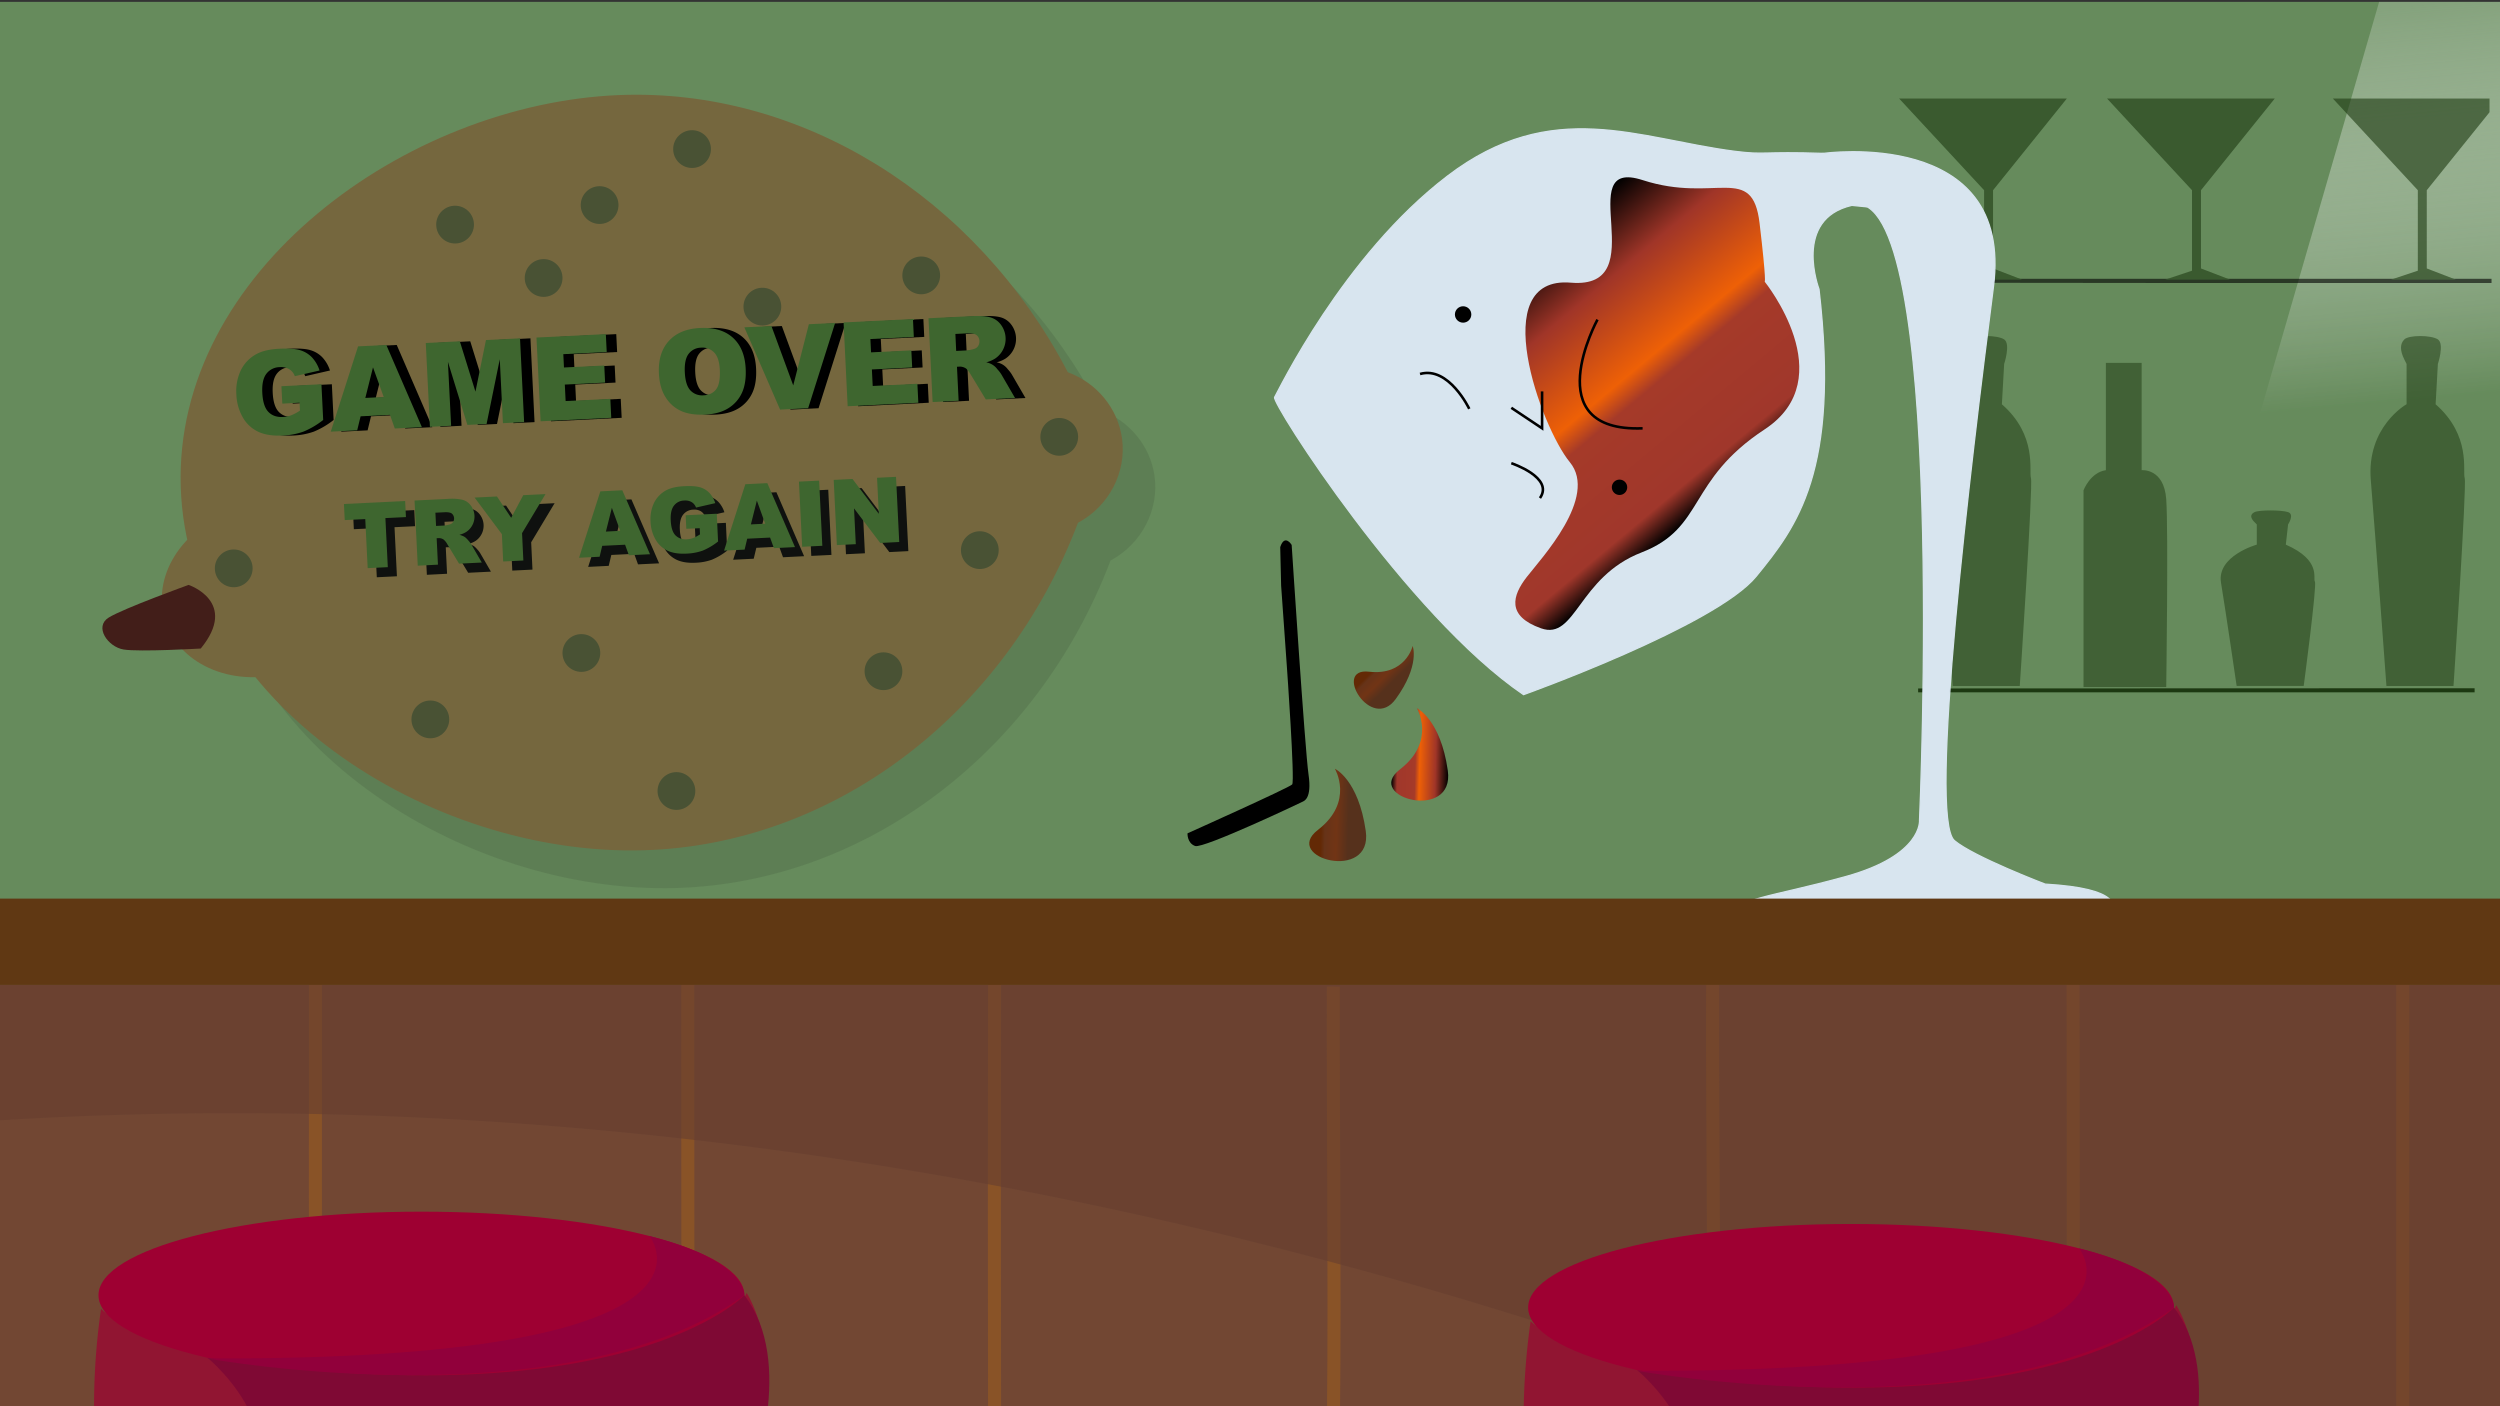 <svg id="Layer_1" data-name="Layer 1" xmlns="http://www.w3.org/2000/svg" xmlns:xlink="http://www.w3.org/1999/xlink" width="1920" height="1080" viewBox="0 0 1920 1080"><rect x="0" y="0" width="1920" height="1080" fill="#333333" stroke="none"/><defs><style>.cls-1{fill:#668b5c;}.cls-2{fill:#110e0e;opacity:0.1;}.cls-3{fill:#724733;}.cls-23,.cls-4{fill:none;}.cls-4{stroke:#895327;stroke-width:10px;}.cls-16,.cls-19,.cls-21,.cls-23,.cls-4{stroke-miterlimit:10;}.cls-5{fill:#663f30;}.cls-18,.cls-5{opacity:0.6;}.cls-6,.cls-7{fill:#9e0032;}.cls-12,.cls-6{opacity:0.7;}.cls-8{fill:#7f0934;}.cls-9{fill:#91003b;}.cls-10{fill:url(#linear-gradient);}.cls-11{fill:#75673e;}.cls-12{fill:#374931;}.cls-13{fill:#3e662f;}.cls-14{fill:#421e19;}.cls-15{fill:#0f110f;}.cls-16,.cls-17,.cls-19,.cls-20{fill:#1c3811;}.cls-16{stroke:#1c3811;}.cls-16,.cls-19{stroke-width:3px;}.cls-17{opacity:0.5;}.cls-19,.cls-23{stroke:#000;}.cls-21{fill:#d8e5ef;stroke:#d8e5ef;}.cls-22{fill:url(#linear-gradient-2);}.cls-23{stroke-width:2px;}.cls-24{fill:url(#linear-gradient-3);}.cls-25{fill:url(#linear-gradient-4);}.cls-26{fill:url(#linear-gradient-5);}.cls-27{fill:#603813;}</style><linearGradient id="linear-gradient" x1="1791.75" y1="9.76" x2="1819.31" y2="310.33" gradientUnits="userSpaceOnUse"><stop offset="0" stop-color="#fff" stop-opacity="0.2"/><stop offset="1" stop-color="#668b5c"/></linearGradient><linearGradient id="linear-gradient-2" x1="1316.07" y1="383.82" x2="1165.03" y2="202.95" gradientUnits="userSpaceOnUse"><stop offset="0"/><stop offset="0.1" stop-color="#a0372b"/><stop offset="0.41" stop-color="#a53a29"/><stop offset="0.49" stop-color="#ee6006"/><stop offset="0.77" stop-color="#a03528"/><stop offset="1"/></linearGradient><linearGradient id="linear-gradient-3" x1="911.37" y1="-2646.37" x2="946.28" y2="-2646.37" gradientTransform="translate(-1472.99 1707.97) rotate(45.55)" gradientUnits="userSpaceOnUse"><stop offset="0.2" stop-color="#632905"/><stop offset="0.27" stop-color="#663318"/><stop offset="0.47" stop-color="#713415"/><stop offset="0.68" stop-color="#56311c"/></linearGradient><linearGradient id="linear-gradient-4" x1="1137.7" y1="470.38" x2="1181.29" y2="470.38" gradientTransform="translate(-56.84 80.94) rotate(1.39)" xlink:href="#linear-gradient-2"/><linearGradient id="linear-gradient-5" x1="1075.85" y1="518.37" x2="1119.45" y2="518.37" gradientTransform="translate(-56.84 80.94) rotate(1.39)" xlink:href="#linear-gradient-3"/></defs><title>game overuknap</title><polygon class="cls-1" points="985.42 1088.74 1922.01 1088.74 1922.01 1.43 -4.91 1.43 -4.91 1086.18 985.42 1086.18 985.42 1088.74"/><path class="cls-2" d="M852.89,430.51C796.65,578.67,664,677.84,519.44,682c-165,4.79-350.31-114-355.62-278.81C158.5,238,336.73,108.52,500.69,102,640,96.53,774.58,179.62,845.09,314.87c22.33,8.23,38.42,27.78,41.61,50.76C890.3,391.61,876.81,417.67,852.89,430.51Z"/><ellipse class="cls-2" cx="226.11" cy="453.97" rx="77.66" ry="65.14" transform="translate(-113.22 77.05) rotate(-15.52)"/><polygon class="cls-3" points="985.42 1088.74 1922.01 1088.74 1922.01 756.38 -4.91 756.38 -4.91 1086.18 985.42 1086.18 985.42 1088.74"/><path class="cls-4" d="M242.27,756c-.1,103.76-.1,206.88.15,311.13"/><path class="cls-4" d="M528.18,756c.05,105.21.05,211.11.15,316.06"/><path class="cls-4" d="M763.83,754c-.21,110.09-.21,221.63,0,332"/><path class="cls-4" d="M1024,757.68c-.3,109.32,1.28,219.34.12,328.32"/><path class="cls-4" d="M1315.34,756c-.45,103.23,1.49,207.62.13,311.29"/><path class="cls-4" d="M1592.12,756c.17,103.76.17,206.88.15,311.13"/><path class="cls-4" d="M1845.31,756c0,107.44,0,216.1,0,324"/><path class="cls-5" d="M1920,1087.74V755.38H-6.91V860.8c534.14-34,1019.6,84,1395.8,226.94Z"/><path class="cls-6" d="M1686.66,1088.74c5.34-55.08-15.27-86.29-15.27-86.29-27.74,59.44-244.46,61.19-244.46,61.19-209.79-1.75-251.4-49-251.4-49a528.27,528.27,0,0,0-5.39,74.06Z"/><ellipse class="cls-7" cx="1421.63" cy="1004.18" rx="248.02" ry="64.17"/><path class="cls-8" d="M1287.23,1088.74h400.63c2.91-29.27-.07-60.84-18.21-84.56,0,0-90.9,96.16-412.28,48.08C1257.37,1052.26,1275.4,1067.08,1287.23,1088.74Z"/><path class="cls-9" d="M1596.73,958.73s78.13,95.75-339.87,94c0,0,275.77,50.3,412.79-48.56C1669.65,1004.18,1671.23,977.46,1596.73,958.73Z"/><path class="cls-6" d="M587.9,1086.18c7.86-59.37-14.47-93.2-14.47-93.2C545.69,1052.42,329,1054.17,329,1054.17c-209.78-1.75-251.4-49-251.4-49a522.41,522.41,0,0,0-5.33,81Z"/><ellipse class="cls-7" cx="323.66" cy="994.72" rx="248.02" ry="64.17"/><path class="cls-8" d="M192.69,1086.18h396.4c4.09-31.13,2.17-65.87-17.4-91.46,0,0-90.9,96.15-412.28,48.07C159.41,1042.79,181.33,1060.83,192.69,1086.18Z"/><path class="cls-9" d="M498.76,949.27s78.13,95.74-339.87,94c0,0,275.78,50.3,412.79-48.56C571.68,994.72,573.27,968,498.76,949.27Z"/><polygon class="cls-10" points="1827.17 1.43 1700.19 440.24 1922.01 440.24 1922.01 1.43 1827.17 1.43"/><path class="cls-11" d="M827.89,401.51C771.65,549.67,639,648.84,494.44,653c-165,4.79-350.31-114-355.62-278.81C133.5,209,311.73,79.52,475.69,73,615,67.53,749.58,150.62,820.09,285.87c22.33,8.23,38.42,27.78,41.61,50.76C865.3,362.61,851.81,388.67,827.89,401.51Z"/><ellipse class="cls-11" cx="201.11" cy="453.97" rx="77.66" ry="65.14" transform="translate(-114.13 70.36) rotate(-15.52)"/><circle class="cls-12" cx="460.5" cy="157.5" r="14.5"/><circle class="cls-12" cx="349.5" cy="172.5" r="14.5"/><circle class="cls-12" cx="446.5" cy="501.5" r="14.5"/><circle class="cls-12" cx="417.5" cy="213.5" r="14.5"/><circle class="cls-12" cx="330.5" cy="552.5" r="14.5"/><circle class="cls-12" cx="519.5" cy="607.5" r="14.5"/><circle class="cls-12" cx="678.5" cy="515.5" r="14.5"/><circle class="cls-12" cx="752.5" cy="422.5" r="14.5"/><circle class="cls-12" cx="707.5" cy="211.5" r="14.5"/><circle class="cls-12" cx="813.5" cy="335.5" r="14.5"/><circle class="cls-12" cx="531.5" cy="114.5" r="14.5"/><circle class="cls-12" cx="585.5" cy="235.5" r="14.5"/><circle class="cls-12" cx="179.5" cy="436.5" r="14.5"/><path d="M224.8,310l-.66-13.38,30.72-1.51,1.35,27.43a62.81,62.81,0,0,1-15.2,8.95,53.22,53.22,0,0,1-16,3q-11.46.56-18.87-3a26.77,26.77,0,0,1-11.76-11.08,38.34,38.34,0,0,1-4.85-17.54A37.16,37.16,0,0,1,193,284.28a28.17,28.17,0,0,1,12.14-12.45q6.39-3.45,17.45-4,10.66-.52,16,1.15a20.75,20.75,0,0,1,9.07,5.56,26.74,26.74,0,0,1,5.76,10l-19,4.37a10.37,10.37,0,0,0-4.29-5.37,12.54,12.54,0,0,0-7.31-1.58,13,13,0,0,0-10.2,5.05q-3.66,4.74-3.18,14.57.51,10.44,4.66,14.73t11.17,3.94a21,21,0,0,0,6.32-1.28,34.15,34.15,0,0,0,6.77-3.63l-.29-6.06Z"/><path d="M307.51,318.62l-22.57,1.11-2.62,10.78-20.3,1L283,266l21.69-1.07,27.34,63.16-20.82,1Zm-4.81-13.71-8.24-22.78-5.89,23.48Z"/><path d="M335,263.41l26.15-1.28,12,38.65,8.08-39.64,26.14-1.29,3.16,64.35-16.28.8-2.42-49.07-10.13,49.69-14.74.72L352,277.89,354.46,327l-16.29.8Z"/><path d="M420,259.23l53.28-2.62.68,13.74L440.63,272l.5,10.23,30.95-1.52.64,13.12-30.94,1.52L442.4,308l34.33-1.69.71,14.57-54.25,2.67Z"/><path d="M514.05,286.9q-.78-15.75,7.57-25t24-10q16.07-.78,25.18,7.41t9.88,23.74q.56,11.28-2.89,18.68a27.13,27.13,0,0,1-10.42,11.78q-7,4.37-17.69,4.9-10.89.53-18.19-2.59a27.07,27.07,0,0,1-12.1-10.4Q514.61,298.18,514.05,286.9Zm19.89-.89q.48,9.75,4.31,13.83a12.3,12.3,0,0,0,10.06,3.77q6.41-.32,9.71-4.66t2.78-15.14q-.45-9.09-4.32-13.1a12.54,12.54,0,0,0-10.15-3.7,12.12,12.12,0,0,0-9.44,4.73Q533.46,276.18,533.94,286Z"/><path d="M579.66,251.38l20.79-1L617.21,296l12-47,20.18-1-20.73,65.52-21.55,1.06Z"/><path d="M655.86,247.63,709.15,245l.67,13.74-33.36,1.64.51,10.23,30.94-1.53.65,13.13-30.95,1.52.63,12.69,34.32-1.69.72,14.57L659,312Z"/><path d="M724.25,308.77l-3.17-64.35,33.14-1.63q9.22-.45,14.17.89a15,15,0,0,1,8.14,5.47,18.19,18.19,0,0,1-4.3,26.24,24.09,24.09,0,0,1-6.85,2.89,13.48,13.48,0,0,1,8.63,5.34,25.71,25.71,0,0,1,3,3.86l10.54,18.18-22.46,1.1-11.6-19.14q-2.21-3.72-3.84-4.78a8.4,8.4,0,0,0-4.95-1.26l-1.75.09,1.28,26.12Zm18.09-39.26,8.38-.41A29.08,29.08,0,0,0,756,268a5.23,5.23,0,0,0,3.12-2.17,6,6,0,0,0,1.07-3.8,5.9,5.9,0,0,0-2.21-4.68c-1.37-1.05-3.87-1.48-7.5-1.31l-8.74.43Z"/><path class="cls-13" d="M216.8,310l-.66-13.38,30.72-1.51,1.35,27.43a62.81,62.81,0,0,1-15.2,8.95,53.22,53.22,0,0,1-16,3q-11.46.56-18.87-3a26.77,26.77,0,0,1-11.76-11.08,38.34,38.34,0,0,1-4.85-17.54A37.16,37.16,0,0,1,185,284.28a28.17,28.17,0,0,1,12.14-12.45q6.39-3.45,17.45-4,10.66-.52,16,1.15a20.75,20.75,0,0,1,9.07,5.56,26.74,26.74,0,0,1,5.76,10l-19,4.37a10.37,10.37,0,0,0-4.29-5.37,12.54,12.54,0,0,0-7.31-1.58,13,13,0,0,0-10.2,5.05q-3.66,4.74-3.18,14.57.51,10.44,4.66,14.73t11.17,3.94a21,21,0,0,0,6.32-1.28,34.15,34.15,0,0,0,6.77-3.63l-.29-6.06Z"/><path class="cls-13" d="M299.51,318.62l-22.57,1.11-2.62,10.78-20.3,1L275,266l21.69-1.07,27.34,63.16-20.82,1Zm-4.81-13.71-8.24-22.78-5.89,23.48Z"/><path class="cls-13" d="M327,263.41l26.15-1.28,12,38.65,8.08-39.64,26.14-1.29,3.16,64.35-16.28.8-2.42-49.07-10.13,49.69-14.74.72L344,277.89,346.46,327l-16.29.8Z"/><path class="cls-13" d="M412,259.23l53.28-2.62.68,13.74L432.63,272l.5,10.23,30.95-1.52.64,13.12-30.94,1.52L434.4,308l34.33-1.69.71,14.57-54.25,2.67Z"/><path class="cls-13" d="M506.05,286.9q-.78-15.75,7.57-25t24-10q16.07-.78,25.18,7.41t9.88,23.74q.56,11.28-2.89,18.68a27.13,27.13,0,0,1-10.42,11.78q-7,4.37-17.69,4.9-10.89.53-18.19-2.59a27.07,27.07,0,0,1-12.1-10.4Q506.61,298.18,506.05,286.9Zm19.89-.89q.48,9.75,4.31,13.83a12.3,12.3,0,0,0,10.06,3.77q6.41-.32,9.71-4.66t2.78-15.14q-.45-9.09-4.32-13.1a12.54,12.54,0,0,0-10.15-3.7,12.12,12.12,0,0,0-9.44,4.73Q525.46,276.18,525.94,286Z"/><path class="cls-13" d="M571.66,251.38l20.79-1L609.21,296l12-47,20.18-1-20.73,65.52-21.55,1.06Z"/><path class="cls-13" d="M647.86,247.63,701.15,245l.67,13.74-33.36,1.64.51,10.23,30.94-1.53.65,13.13-30.95,1.52.63,12.69,34.32-1.69.72,14.57L651,312Z"/><path class="cls-13" d="M716.25,308.77l-3.17-64.35,33.14-1.63q9.22-.45,14.17.89a15,15,0,0,1,8.14,5.47,18.19,18.19,0,0,1-4.3,26.24,24.09,24.09,0,0,1-6.85,2.89,13.48,13.48,0,0,1,8.63,5.34,25.71,25.71,0,0,1,3,3.86l10.54,18.18-22.46,1.1-11.6-19.14q-2.21-3.72-3.84-4.78a8.4,8.4,0,0,0-4.95-1.26l-1.75.09,1.28,26.12Zm18.09-39.26,8.38-.41A29.08,29.08,0,0,0,748,268a5.23,5.23,0,0,0,3.12-2.17,6,6,0,0,0,1.07-3.8,5.9,5.9,0,0,0-2.21-4.68c-1.37-1.05-3.87-1.48-7.5-1.31l-8.74.43Z"/><path class="cls-14" d="M144.85,449.2s38.77,12.93,9.33,48.87c0,0-47.27,2.74-59.31.74s-22.76-17.46-11.42-24.5S144.85,449.2,144.85,449.2Z"/><path class="cls-15" d="M271.15,394.07l47-2.31.61,12.36-15.77.77,1.85,37.69-15.46.76-1.86-37.69-15.77.78Z"/><path class="cls-15" d="M327.83,441.45l-2.47-50.05,25.78-1.26a37.17,37.17,0,0,1,11,.69,11.68,11.68,0,0,1,6.33,4.25,14.15,14.15,0,0,1-3.34,20.41,18.83,18.83,0,0,1-5.34,2.25,15.45,15.45,0,0,1,4.12,1.64,15.68,15.68,0,0,1,2.6,2.51,19.49,19.49,0,0,1,2.32,3l8.2,14.14-17.47.86-9-14.89a11.56,11.56,0,0,0-3-3.72,6.46,6.46,0,0,0-3.84-1l-1.37.06,1,20.32Zm14.06-30.53,6.53-.32a23.77,23.77,0,0,0,4.06-.89,4.1,4.1,0,0,0,2.43-1.69,5.08,5.08,0,0,0-.89-6.6c-1.06-.81-3-1.15-5.83-1l-6.8.33Z"/><path class="cls-15" d="M371.49,389.13l17.17-.84,10.92,16.39,9.27-17.38,17.09-.84-18,30,1,21-15.5.76-1-21Z"/><path class="cls-15" d="M487.06,425.34l-17.56.86-2,8.38-15.79.78,16.35-51,16.87-.83,21.27,49.12-16.2.79Zm-3.74-10.67L476.91,397l-4.58,18.26Z"/><path class="cls-15" d="M534.09,413.13l-.52-10.41,23.9-1.18,1,21.34a49.17,49.17,0,0,1-11.82,7,41.67,41.67,0,0,1-12.43,2.3q-8.91.44-14.68-2.32a20.87,20.87,0,0,1-9.15-8.62,29.81,29.81,0,0,1-3.77-13.64,29,29,0,0,1,2.68-14.42,22,22,0,0,1,9.45-9.69q5-2.67,13.57-3.09,8.29-.42,12.48.89a16,16,0,0,1,7.06,4.32,20.8,20.8,0,0,1,4.47,7.81l-14.78,3.39a8.09,8.09,0,0,0-3.34-4.18,9.7,9.7,0,0,0-5.69-1.22,10.08,10.08,0,0,0-7.93,3.93q-2.85,3.68-2.47,11.33.39,8.12,3.62,11.45a10.79,10.79,0,0,0,8.69,3.07,16.25,16.25,0,0,0,4.91-1,26.85,26.85,0,0,0,5.27-2.82l-.23-4.72Z"/><path class="cls-15" d="M598.42,419.86l-17.56.86-2,8.38-15.79.78,16.35-51,16.87-.83,21.26,49.12-16.19.8Zm-3.74-10.66-6.41-17.73-4.58,18.27Z"/><path class="cls-15" d="M620.59,376.88l15.5-.76,2.46,50.05-15.49.76Z"/><path class="cls-15" d="M647.29,375.57l14.44-.71,20.2,26.76-1.36-27.69,14.58-.72,2.46,50.05L683,424l-20.1-26.56,1.35,27.48-14.54.72Z"/><path class="cls-13" d="M264.15,387.07l47-2.31.61,12.36-15.77.77,1.85,37.69-15.46.76-1.86-37.69-15.77.78Z"/><path class="cls-13" d="M320.83,434.45l-2.47-50.05,25.78-1.26a37.17,37.17,0,0,1,11,.69,11.68,11.68,0,0,1,6.33,4.25,14.15,14.15,0,0,1-3.34,20.41,18.83,18.83,0,0,1-5.34,2.25,15.45,15.45,0,0,1,4.12,1.64,15.68,15.68,0,0,1,2.6,2.51,19.49,19.49,0,0,1,2.32,3l8.2,14.14-17.47.86-9-14.89a11.56,11.56,0,0,0-3-3.72,6.46,6.46,0,0,0-3.84-1l-1.37.06,1,20.32Zm14.06-30.53,6.53-.32a23.77,23.77,0,0,0,4.06-.89,4.1,4.1,0,0,0,2.43-1.69,5.08,5.08,0,0,0-.89-6.6c-1.06-.81-3-1.15-5.83-1l-6.8.33Z"/><path class="cls-13" d="M364.49,382.13l17.17-.84,10.92,16.39,9.27-17.38,17.09-.84-18,30,1,21-15.5.76-1-21Z"/><path class="cls-13" d="M480.06,418.34l-17.56.86-2,8.38-15.79.78,16.35-51,16.87-.83,21.27,49.12-16.2.79Zm-3.74-10.67L469.91,390l-4.58,18.26Z"/><path class="cls-13" d="M527.09,406.13l-.52-10.41,23.9-1.18,1,21.34a49.17,49.17,0,0,1-11.82,7,41.67,41.67,0,0,1-12.43,2.3q-8.91.44-14.68-2.32a20.87,20.87,0,0,1-9.15-8.62,29.81,29.81,0,0,1-3.77-13.64,29,29,0,0,1,2.68-14.42,22,22,0,0,1,9.45-9.69q5-2.67,13.57-3.09,8.29-.42,12.48.89a16,16,0,0,1,7.06,4.32,20.8,20.8,0,0,1,4.47,7.81l-14.78,3.39a8.09,8.09,0,0,0-3.34-4.18,9.7,9.7,0,0,0-5.69-1.22,10.08,10.08,0,0,0-7.93,3.93q-2.85,3.68-2.47,11.33.39,8.12,3.62,11.45a10.79,10.79,0,0,0,8.69,3.07,16.25,16.25,0,0,0,4.91-1,26.85,26.85,0,0,0,5.27-2.82l-.23-4.72Z"/><path class="cls-13" d="M591.42,412.86l-17.56.86-2,8.38-15.79.78,16.35-51,16.87-.83,21.26,49.12-16.19.8Zm-3.74-10.66-6.41-17.73-4.58,18.27Z"/><path class="cls-13" d="M613.59,369.88l15.5-.76,2.46,50.05-15.49.76Z"/><path class="cls-13" d="M640.29,368.57l14.44-.71,20.2,26.76-1.36-27.69,14.58-.72,2.46,50.05L676,417l-20.1-26.56,1.35,27.48-14.54.72Z"/><path class="cls-16" d="M1899,530.07q-212.82,0-425.88.16H1899Z"/><path class="cls-17" d="M1872.29,279.54s5.15-15.45,0-18.88-22.32-3.44-25.75,0-3.44,8.58,0,15.45,1.71,3.43,1.71,3.43v30.91s-30.9,17.17-27.47,58.38,12,158,12,158h51.51s10.3-154.53,8.59-159.68,5.15-32.62-22.33-56.66Z"/><path class="cls-17" d="M1757.25,402.77s5.15-7.75,0-9.47-22.32-1.72-25.75,0-3.44,4.31,0,7.75l1.71,1.72v15.51s-30.9,8.61-27.47,29.28,12,79.23,12,79.23h51.51s10.3-77.51,8.59-80.09,5.15-16.37-22.33-28.42Z"/><path class="cls-17" d="M1617.31,278.69h27.48V361.1s17.17-1.72,18.88,22.32,0,144.23,0,144.23h-63.53V376.56s5.16-13.74,17.17-15.46Z"/><path class="cls-17" d="M1539.19,279.54s5.15-15.45,0-18.88-22.32-3.44-25.76,0-3.43,8.58,0,15.45,1.72,3.43,1.72,3.43v30.91s-30.9,17.17-27.47,58.38,12,158,12,158h51.51s10.3-154.53,8.58-159.68,5.16-32.62-22.32-56.66Z"/><g class="cls-18"><path class="cls-19" d="M1912,215.62h-451.7q225.56.36,451.7.25Z"/><polygon class="cls-20" points="1458.54 75.68 1587.32 75.68 1530.66 146.08 1530.66 206.17 1552.98 214.76 1503.18 214.76 1523.79 207.89 1523.79 146.08 1458.54 75.68"/><polygon class="cls-20" points="1618.22 75.68 1747 75.68 1690.34 146.08 1690.34 206.17 1712.66 214.76 1662.87 214.76 1683.47 207.89 1683.47 146.08 1618.22 75.68"/><polygon class="cls-20" points="1863.76 146.08 1911.96 86.19 1911.96 75.68 1791.64 75.68 1856.89 146.08 1856.89 207.89 1836.29 214.76 1886.08 214.76 1863.76 206.17 1863.76 146.08"/></g><path class="cls-21" d="M1433.24,158.8l-33.08-41c-47.27-1.58-44.31,1.42-67.75-1.58-74-9.45-140.33-42.24-220.63,18.92S981.47,300.93,978.9,305.11s101.87,167.6,191.19,228.37c0,0,147.85-53,178.75-91s64.37-80.2,48.15-220.38c0,0-20.47-53.87,25.23-64.39Z"/><path class="cls-22" d="M1355.26,216.3s59.86,74.05,0,113.44-45.69,75.62-94.53,94.52-50.41,67.75-77.2,58.29-22-25.2-11-39.38,55.15-61.45,33.09-88.23-64.59-143.36.79-137.85-.79-96.89,55.14-78.77,84.28-13.39,89.8,33.08S1355.26,216.3,1355.26,216.3Z"/><path d="M992,418.5s-5.32-8.84-8.79,1.68l.7,29.67,2.13,30,2.29,32.33s6.24,87.76,4.07,90.26S912,640,912,640s-.41,7.47,5.85,9.73,81.6-33.46,82.5-34,7.36-2,4.61-20.84S992,418.5,992,418.5Z"/><path class="cls-21" d="M1501,645.61C1515.62,658,1570.65,679,1570.65,679c58.63,3.46,53.22,17,53.22,24.9s-291.46,14.18-291.46,0,25.21-14.18,84.88-30.63,56.91-43.41,56.91-43.41,22.06-491.54-52-472.64l-22-39.38s146.5-20.7,130.76,102.4C1513.59,355.73,1480.5,628.28,1501,645.61Z"/><path class="cls-23" d="M1226.86,245.45s-47.27,86.65,34.66,83.5"/><path class="cls-23" d="M1128.39,314s-15.75-33.08-37.81-26.78"/><path class="cls-23" d="M1160.69,355.73s33.08,11,22,26.78"/><polyline class="cls-23" points="1160.69 313.19 1184.32 328.95 1184.32 300.59"/><circle cx="1243.79" cy="374.24" r="5.91"/><circle cx="1123.67" cy="241.51" r="6.3"/><path class="cls-24" d="M1084.94,496.12s-5.43,23-33.65,19.74,1.78,46.86,20.61,21S1084.94,496.12,1084.94,496.12Z"/><path class="cls-25" d="M1088.15,543.89s15.14,25.32-13,47,42.35,40.44,36.75.9S1088.15,543.89,1088.15,543.89Z"/><path class="cls-26" d="M1025.16,590.36s15.14,25.32-13,47,42.35,40.43,36.75.89S1025.16,590.36,1025.16,590.36Z"/><rect class="cls-27" x="-4.91" y="690.13" width="1926.92" height="66.26"/></svg>